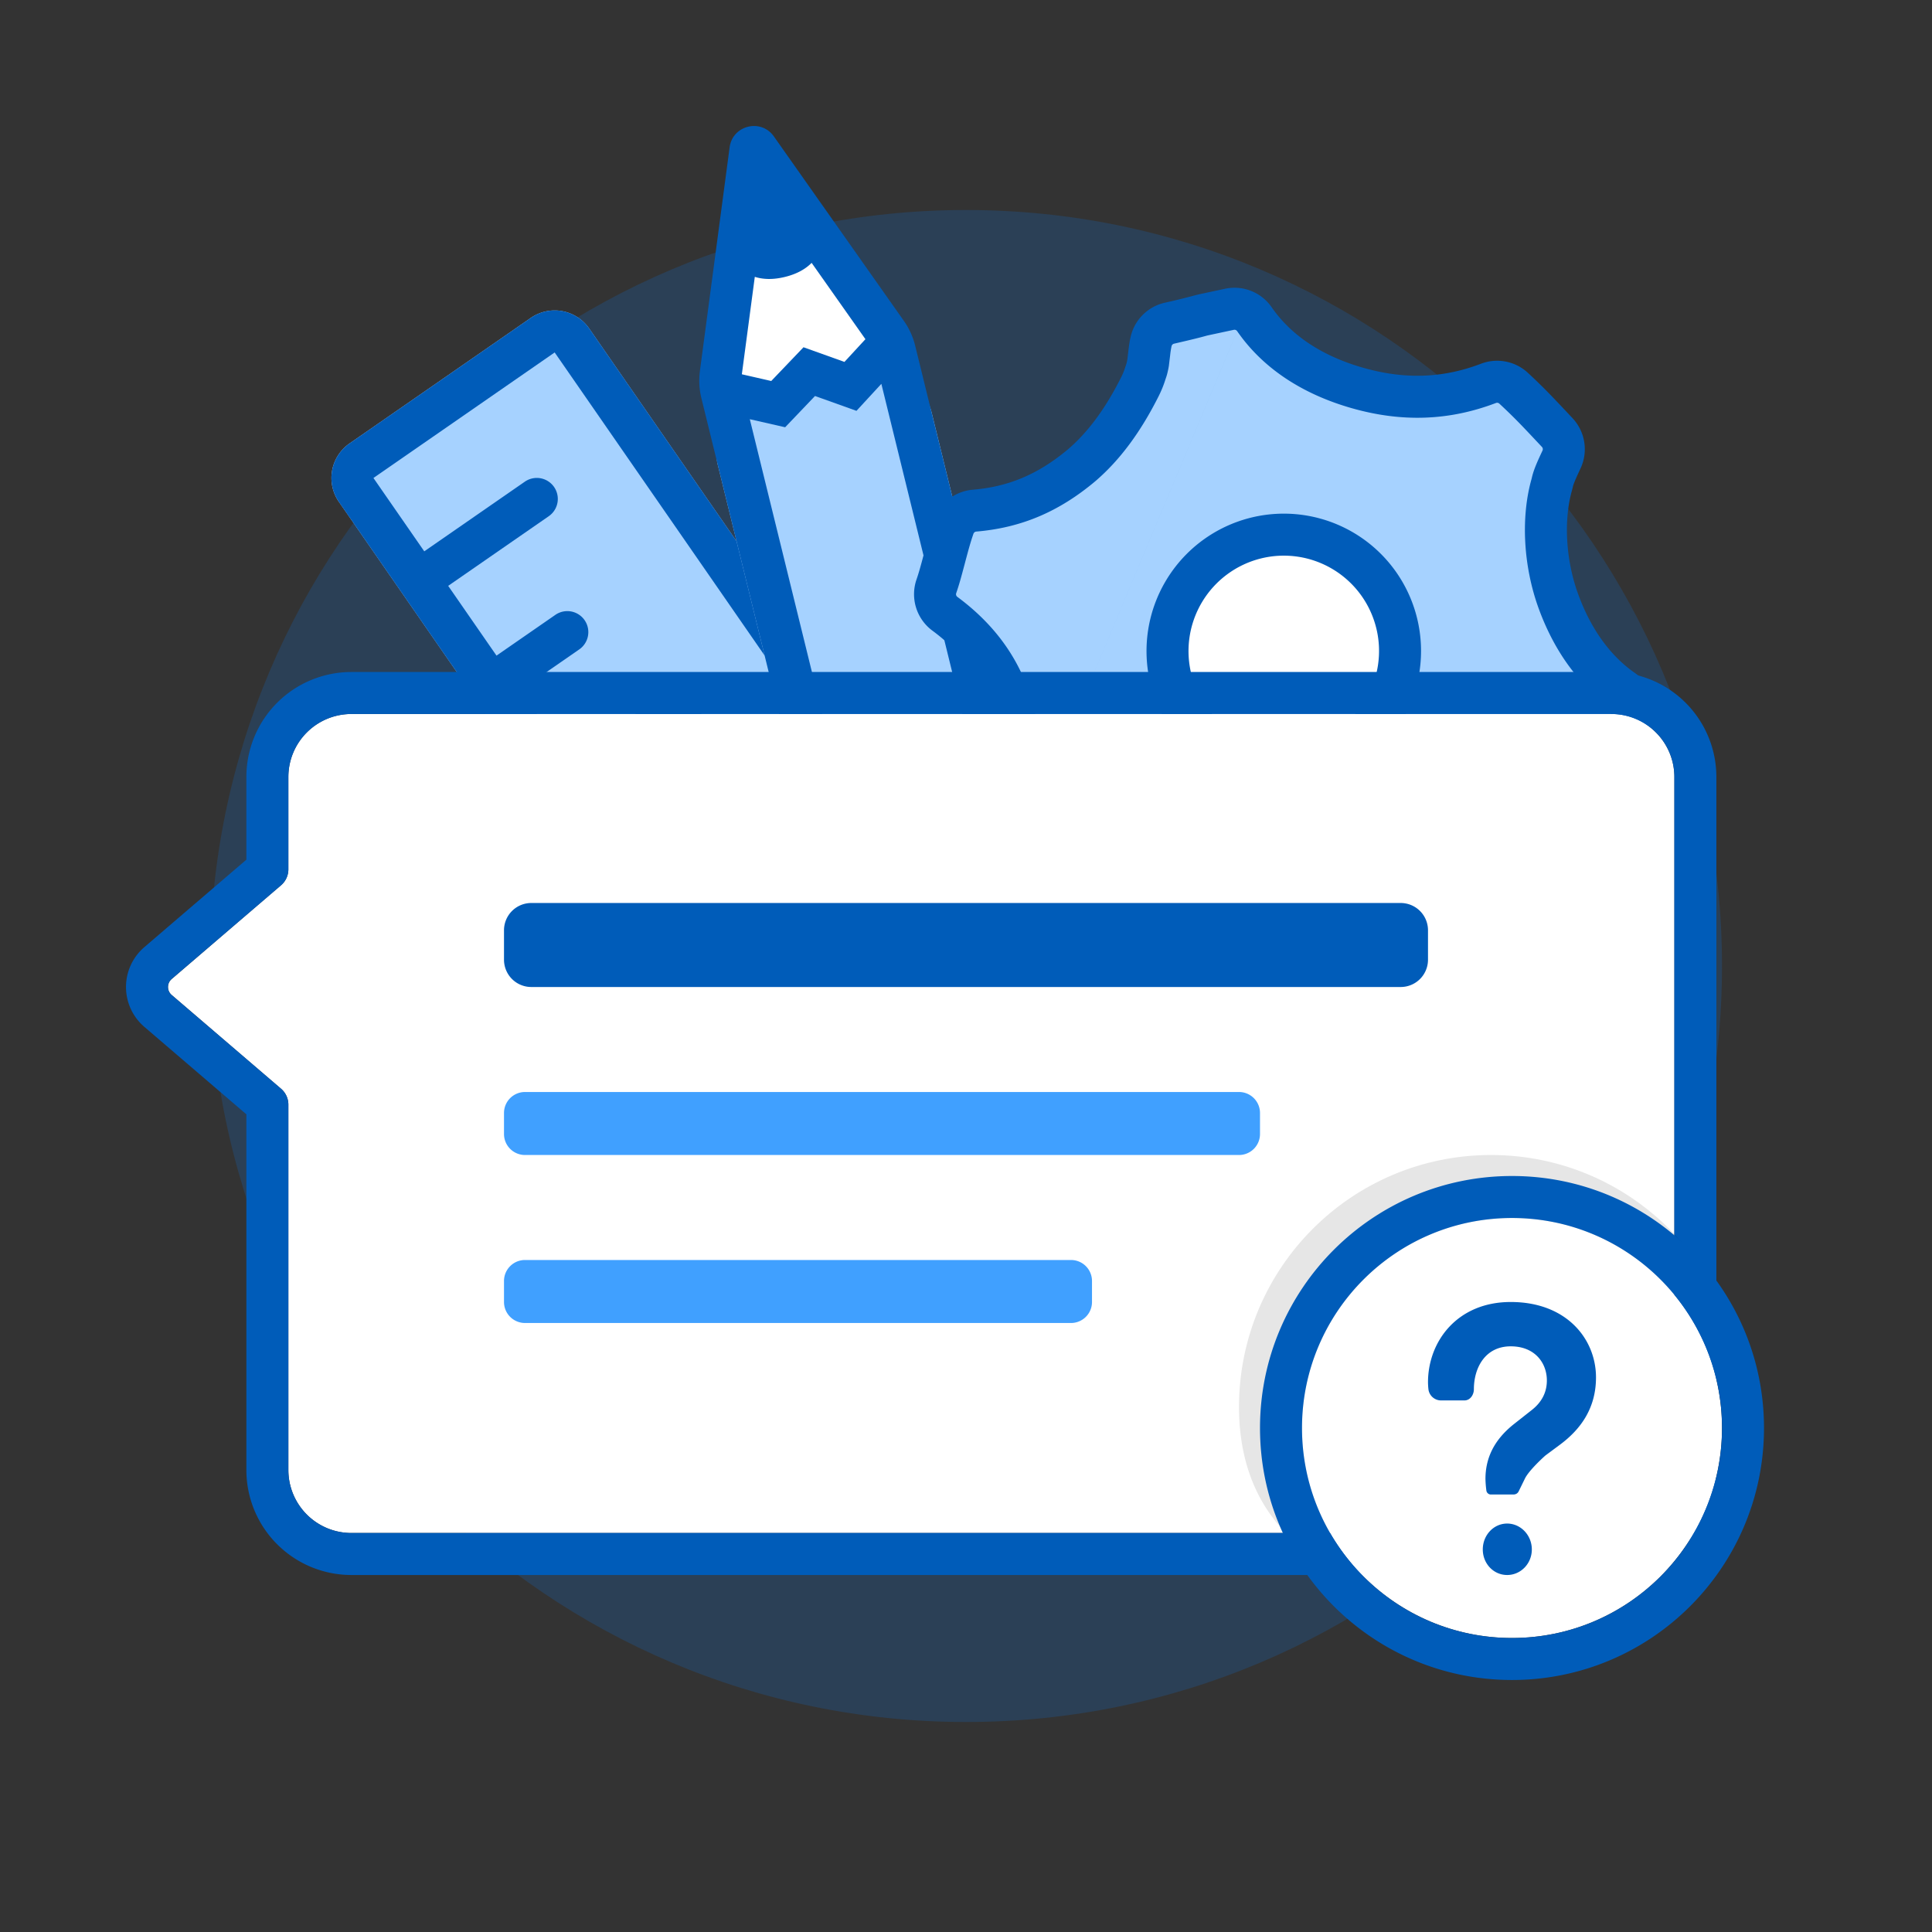 <svg xmlns="http://www.w3.org/2000/svg" width="92" height="92" fill="none" class="wd-applet-guidance-workspace wd-applet" focusable="false" role="presentation" viewBox="0 0 92 92"><rect x="0" y="0" width="92" height="92" fill="#333333" stroke="none"/><g class="wd-icon-container"><g class="animate-flood"><path fill="#0B77E3" fill-opacity=".2" fill-rule="evenodd" d="M46 82c19.882 0 36-16.118 36-36S65.882 10 46 10 10 26.118 10 46s16.118 36 36 36z" class="color-400-alpha-20" clip-rule="evenodd"/></g><g class="animate-float-left"><path fill="#A6D2FF" d="M16.139 23.9a2 2 0 0 1 .505-2.783l8.63-5.978a2 2 0 0 1 2.783.505l23.179 33.46a2 2 0 0 1-.506 2.783l-8.63 5.978a2 2 0 0 1-2.783-.505L16.14 23.9z" class="color-200"/><path fill="#005CB9" fill-rule="evenodd" d="M16.14 23.9a2 2 0 0 1 .505-2.783l8.63-5.978a2 2 0 0 1 2.783.505l23.178 33.46a2 2 0 0 1-.505 2.783l-8.63 5.978a2 2 0 0 1-2.783-.505L16.139 23.9zm1.643-1.139l8.63-5.978 23.179 33.46-8.63 5.978-2.42-3.493 2.803-1.942a1 1 0 1 0-1.139-1.644l-2.803 1.942-2.301-3.322 4.79-3.317a1 1 0 0 0-1.14-1.645l-4.789 3.318-2.301-3.322 2.803-1.941a1 1 0 0 0-1.139-1.644l-2.803 1.941-2.301-3.322 4.79-3.317a1 1 0 1 0-1.14-1.644l-4.789 3.317-2.301-3.322 2.803-1.941a1 1 0 0 0-1.139-1.644l-2.803 1.941-2.301-3.322 4.79-3.317a1 1 0 1 0-1.14-1.644l-4.789 3.317-2.42-3.493z" class="color-500" clip-rule="evenodd"/></g><g class="animate-float"><path fill="#fff" d="M41.637 15.91s-.888 2.145-2.938 2.648c-2.05.504-3.74-.933-3.74-.933l1.351-8.788 5.327 7.073z" class="color-100"/><path fill="#A6D2FF" d="M34.187 22.166a3 3 0 0 1 3.012-3.714l1.205.04a1 1 0 0 0 .525-.13l1.05-.593a3 3 0 0 1 4.39 1.896l11.086 45.121a2 2 0 0 1-1.465 2.42l-6.297 1.547a2 2 0 0 1-2.42-1.465L34.188 22.166z" class="color-200"/><path fill="#005CB9" fill-rule="evenodd" d="M33.33 17.669c-.058.431-.034.87.07 1.293l11.795 48.005a2.33 2.33 0 0 0 2.819 1.707l5.656-1.39a2.33 2.33 0 0 0 1.707-2.819L43.58 16.462a3.496 3.496 0 0 0-.537-1.18l-6.192-8.786c-.611-.867-1.968-.533-2.107.518l-1.416 10.656zm8.639.61l-1.185 1.285-1.974-.707-1.422 1.489-1.683-.384L47.137 66.49a.33.33 0 0 0 .4.242l5.656-1.39a.33.33 0 0 0 .241-.4L41.97 18.28zm-.758-2.127l-.999 1.082-1.95-.698-1.536 1.607-1.4-.32.617-4.64c.37.118.84.15 1.436.004.595-.146.998-.393 1.27-.67l2.562 3.635z" class="color-500" clip-rule="evenodd"/></g><g class="animate-spin"><path fill="#fff" d="M66.121 31a5.031 5.031 0 1 1-10.062 0 5.031 5.031 0 0 1 10.062 0z" class="color-100"/><path fill="#A6D2FF" fill-rule="evenodd" d="M48.355 38.435v.003l-.048.242-.034.12c-.144.382-.27.671-.574 1.318a1.158 1.158 0 0 0 .269 1.348c.25.228.361.331.497.462.17.164.316.312.439.449.05.055.096.108.138.16.035.042.073.081.114.118l.947.862c.332.302.809.384 1.223.21 1.898-.797 3.816-.896 5.975-.308 2.281.524 3.949 1.603 5.27 3.4.279.378.758.55 1.213.434.344-.087.628-.151 1.25-.284.652-.14.873-.189 1.19-.268.152-.038.295-.076.433-.115.411-.116.725-.449.817-.866.042-.194.074-.35.153-.764.066-.346.096-.497.14-.695.372-1.288 1.253-2.678 2.388-3.767.664-.637 4.416-2.771 5.67-2.815.468-.017.88-.315 1.043-.755.058-.157.16-.486.288-.921a76.573 76.573 0 0 0 .318-1.117c.073-.258.14-.466.218-.677.183-.495.01-1.05-.423-1.351-1.346-.94-2.395-2.394-3.066-4.247-.654-1.804-.768-3.907-.312-5.524l.023-.088c.057-.26.16-.514.443-1.117.203-.43.121-.94-.204-1.286l-.459-.488a70.167 70.167 0 0 0-.447-.471 26.483 26.483 0 0 0-1.179-1.159 1.153 1.153 0 0 0-1.186-.224c-2.032.774-4.067.844-6.26.215-2.159-.619-3.825-1.73-4.887-3.268a1.153 1.153 0 0 0-1.19-.473l-1.23.263-.094.023c-.342.096-.674.177-1.54.378a1.158 1.158 0 0 0-.87.88c-.032.15-.055.295-.082.52-.049.413-.05.428-.053.444l-.003.019c-.01.072-.019.117-.03.166-.02.101-.045.19-.068.253l-.03.087a4.185 4.185 0 0 1-.265.657c-.805 1.6-1.708 2.825-2.771 3.736-1.57 1.317-3.169 2-5.104 2.162a1.157 1.157 0 0 0-.996.776c-.137.396-.226.703-.435 1.496-.189.715-.271 1.001-.385 1.33-.165.479 0 1.009.405 1.309 2.772 2.05 3.889 4.877 3.47 8.746l-.03.145a2.96 2.96 0 0 0-.079.317zm11.418-2.357a5.297 5.297 0 1 0 2.742-10.233 5.297 5.297 0 0 0-2.742 10.233z" class="color-200" clip-rule="evenodd"/><path fill="#005CB9" fill-rule="evenodd" d="M58.335 13.75a2.153 2.153 0 0 1 2.222.883c.905 1.31 2.356 2.306 4.341 2.875 1.995.572 3.809.505 5.627-.188a2.153 2.153 0 0 1 2.216.419 27.389 27.389 0 0 1 1.227 1.206c.132.137.269.281.454.478l.458.487a2.16 2.16 0 0 1 .383 2.397c-.288.613-.343.771-.373.907l-.003.016-.03.117-.003.013c-.393 1.389-.303 3.277.289 4.91.615 1.7 1.553 2.97 2.698 3.768a2.158 2.158 0 0 1 .789 2.518 7.669 7.669 0 0 0-.193.6 79.06 79.06 0 0 1-.321 1.129c-.127.43-.238.791-.31.986a2.157 2.157 0 0 1-1.946 1.407c-.123.005-.45.083-.984.298-.497.2-1.073.474-1.643.774-.568.298-1.117.614-1.559.89-.469.293-.745.497-.827.576-1.021.98-1.79 2.21-2.11 3.294-.038.168-.066.31-.128.635-.08.414-.113.582-.158.79a2.158 2.158 0 0 1-1.523 1.614c-.148.042-.301.082-.461.122-.336.084-.57.137-1.225.276-.617.132-.887.194-1.212.276a2.153 2.153 0 0 1-2.265-.811c-1.173-1.595-2.63-2.545-4.688-3.018l-.02-.004-.02-.006c-1.963-.535-3.65-.438-5.324.265a2.153 2.153 0 0 1-2.283-.392l-.948-.862a2.165 2.165 0 0 1-.211-.222 3.963 3.963 0 0 0-.11-.127 7.805 7.805 0 0 0-.389-.397c-.126-.12-.23-.217-.478-.443a2.158 2.158 0 0 1-.5-2.513c.289-.615.404-.88.528-1.206l.011-.04.04-.205a4.17 4.17 0 0 1 .09-.372l.011-.052c.189-1.794.017-3.282-.478-4.532-.497-1.253-1.342-2.327-2.596-3.255a2.157 2.157 0 0 1-.756-2.438c.1-.292.175-.547.363-1.26.21-.798.307-1.134.457-1.567a2.157 2.157 0 0 1 1.857-1.446c1.713-.144 3.118-.737 4.54-1.928.933-.8 1.76-1.903 2.52-3.412a3.15 3.15 0 0 0 .207-.51l.005-.015.04-.118.005-.012.007-.024.018-.079.003-.012.002-.012a.762.762 0 0 0 .014-.077l.004-.027.002-.015.048-.405c.029-.243.056-.422.099-.616a2.158 2.158 0 0 1 1.62-1.64 32.455 32.455 0 0 0 1.494-.367l.018-.005.126-.03 1.242-.266zm.577 2.02a.153.153 0 0 0-.159-.064l-1.215.26-.064.015c-.36.101-.716.188-1.567.385a.158.158 0 0 0-.119.12 4.094 4.094 0 0 0-.066.424l-.049.409-.007.054-.001.011v.005a2.654 2.654 0 0 1-.045.245c-.025.12-.059.253-.103.374l-.02.06a5.19 5.19 0 0 1-.313.776l-.005.012-.006.011c-.847 1.684-1.825 3.027-3.014 4.047l-.008.007c-1.717 1.44-3.507 2.21-5.662 2.392a.157.157 0 0 0-.135.106c-.124.36-.205.637-.413 1.424-.19.718-.28 1.035-.407 1.402a.157.157 0 0 0 .055.178c1.517 1.123 2.616 2.486 3.266 4.127.647 1.632.825 3.477.603 5.53l-.006.05-.05.241-.015.047c-.014.046-.03.109-.051.212m0 0l-.048.243-.008.04-.057.2-.014.04c-.158.418-.297.735-.605 1.39a.158.158 0 0 0 .036.184c.253.23.372.34.518.48.183.176.345.341.489.5a5.828 5.828 0 0 1 .181.209l.948.862c.044.04.107.05.162.028 2.117-.89 4.26-.992 6.606-.356 2.494.576 4.367 1.784 5.833 3.777.037.05.1.073.16.058.363-.092.663-.16 1.287-.294.651-.139.858-.185 1.158-.26.142-.036.276-.071.404-.107a.158.158 0 0 0 .111-.119c.04-.179.069-.324.148-.736.066-.347.099-.512.147-.727l.006-.03.009-.028c.428-1.485 1.415-3.022 2.655-4.211.25-.24.692-.542 1.153-.83.487-.304 1.08-.644 1.688-.964.608-.32 1.247-.626 1.827-.859.542-.218 1.155-.423 1.66-.44a.157.157 0 0 0 .14-.103c.044-.12.137-.415.266-.855a75.671 75.671 0 0 0 .314-1.103l.002-.005c.078-.277.153-.51.242-.752a.157.157 0 0 0-.057-.184c-1.548-1.08-2.708-2.72-3.435-4.726-.713-1.97-.853-4.282-.337-6.123l.016-.062c.085-.378.237-.726.511-1.31a.158.158 0 0 0-.027-.175l-.46-.489a67.642 67.642 0 0 0-.44-.464 25.479 25.479 0 0 0-1.13-1.11.153.153 0 0 0-.157-.03c-2.245.855-4.502.927-6.891.242-2.334-.67-4.216-1.896-5.435-3.662M65.534 29.9a4.533 4.533 0 0 0-5.498-3.305A4.545 4.545 0 0 0 56.73 32.1a4.533 4.533 0 0 0 5.498 3.306 4.545 4.545 0 0 0 3.306-5.507zm-5.982-5.246a6.533 6.533 0 0 1 7.923 4.764 6.545 6.545 0 0 1-4.762 7.93 6.533 6.533 0 0 1-7.923-4.764 6.545 6.545 0 0 1 4.762-7.93z" class="color-500" clip-rule="evenodd"/></g><g class="animate-grow"><path fill="#fff" d="M16.732 34a3 3 0 0 0-3 3v4.397a1 1 0 0 1-.35.76L8.175 46.62a.5.5 0 0 0 0 .76l5.207 4.463a1 1 0 0 1 .35.76V70a3 3 0 0 0 3 3h60a3 3 0 0 0 3-3V37a3 3 0 0 0-3-3h-60z" class="color-100"/><path fill="#40A0FF" fill-rule="evenodd" d="M25 52a1 1 0 0 0-1 1v1a1 1 0 0 0 1 1h34a1 1 0 0 0 1-1v-1a1 1 0 0 0-1-1H25zm0 8a1 1 0 0 0-1 1v1a1 1 0 0 0 1 1h26a1 1 0 0 0 1-1v-1a1 1 0 0 0-1-1H25z" class="color-300" clip-rule="evenodd"/><path fill="#005CB9" fill-rule="evenodd" d="M16.732 32a5 5 0 0 0-5 5v3.937l-4.859 4.165a2.5 2.5 0 0 0 0 3.796l4.859 4.165V70a5 5 0 0 0 5 5h60a5 5 0 0 0 5-5V37a5 5 0 0 0-5-5h-60zm0 2a3 3 0 0 0-3 3v4.397a1 1 0 0 1-.35.76L8.175 46.62a.5.5 0 0 0 0 .76l5.207 4.463a1 1 0 0 1 .35.76V70a3 3 0 0 0 3 3h60a3 3 0 0 0 3-3V37a3 3 0 0 0-3-3h-60zm8.568 9a1.3 1.3 0 0 0-1.3 1.3v1.4a1.3 1.3 0 0 0 1.3 1.3h41.4a1.3 1.3 0 0 0 1.3-1.3v-1.4a1.3 1.3 0 0 0-1.3-1.3H25.3z" class="color-500" clip-rule="evenodd"/></g><g class="animate-grow"><path fill="#000" fill-opacity=".1" d="M83 67c0 2.972-3.5 8-3.5 8h-15S59 73.627 59 67s5.373-12 12-12 12 5.373 12 12z" class="color-shadow"/><path fill="#fff" d="M82 68c0 5.523-4.477 10-10 10s-10-4.477-10-10 4.477-10 10-10 10 4.477 10 10z" class="color-100"/><path fill="#005CB9" fill-rule="evenodd" d="M82 68c0 5.523-4.477 10-10 10s-10-4.477-10-10 4.477-10 10-10 10 4.477 10 10zm2 0c0 6.627-5.373 12-12 12s-12-5.373-12-12 5.373-12 12-12 12 5.373 12 12zm-11.682 3.016c-.074.151-.225.151-.253.151h-1.073a.217.217 0 0 1-.213-.194 5.152 5.152 0 0 1-.043-.545c0-.957.378-1.841 1.359-2.617l.825-.65c.517-.397.74-.884.74-1.425 0-.83-.567-1.625-1.72-1.625-1.222 0-1.755 1.029-1.755 2.04 0 .277-.183.536-.448.536h-1.119a.605.605 0 0 1-.6-.554 3.507 3.507 0 0 1-.018-.307C68 63.876 69.394 62 71.94 62c2.666 0 4.06 1.769 4.06 3.591 0 1.426-.688 2.436-1.703 3.194l-.706.524s-.793.7-.985 1.119l-.288.588zM71.769 75c-.646 0-1.16-.54-1.16-1.217 0-.678.514-1.233 1.16-1.233.646 0 1.175.555 1.175 1.233S72.415 75 71.77 75z" class="color-500" clip-rule="evenodd"/></g></g></svg>